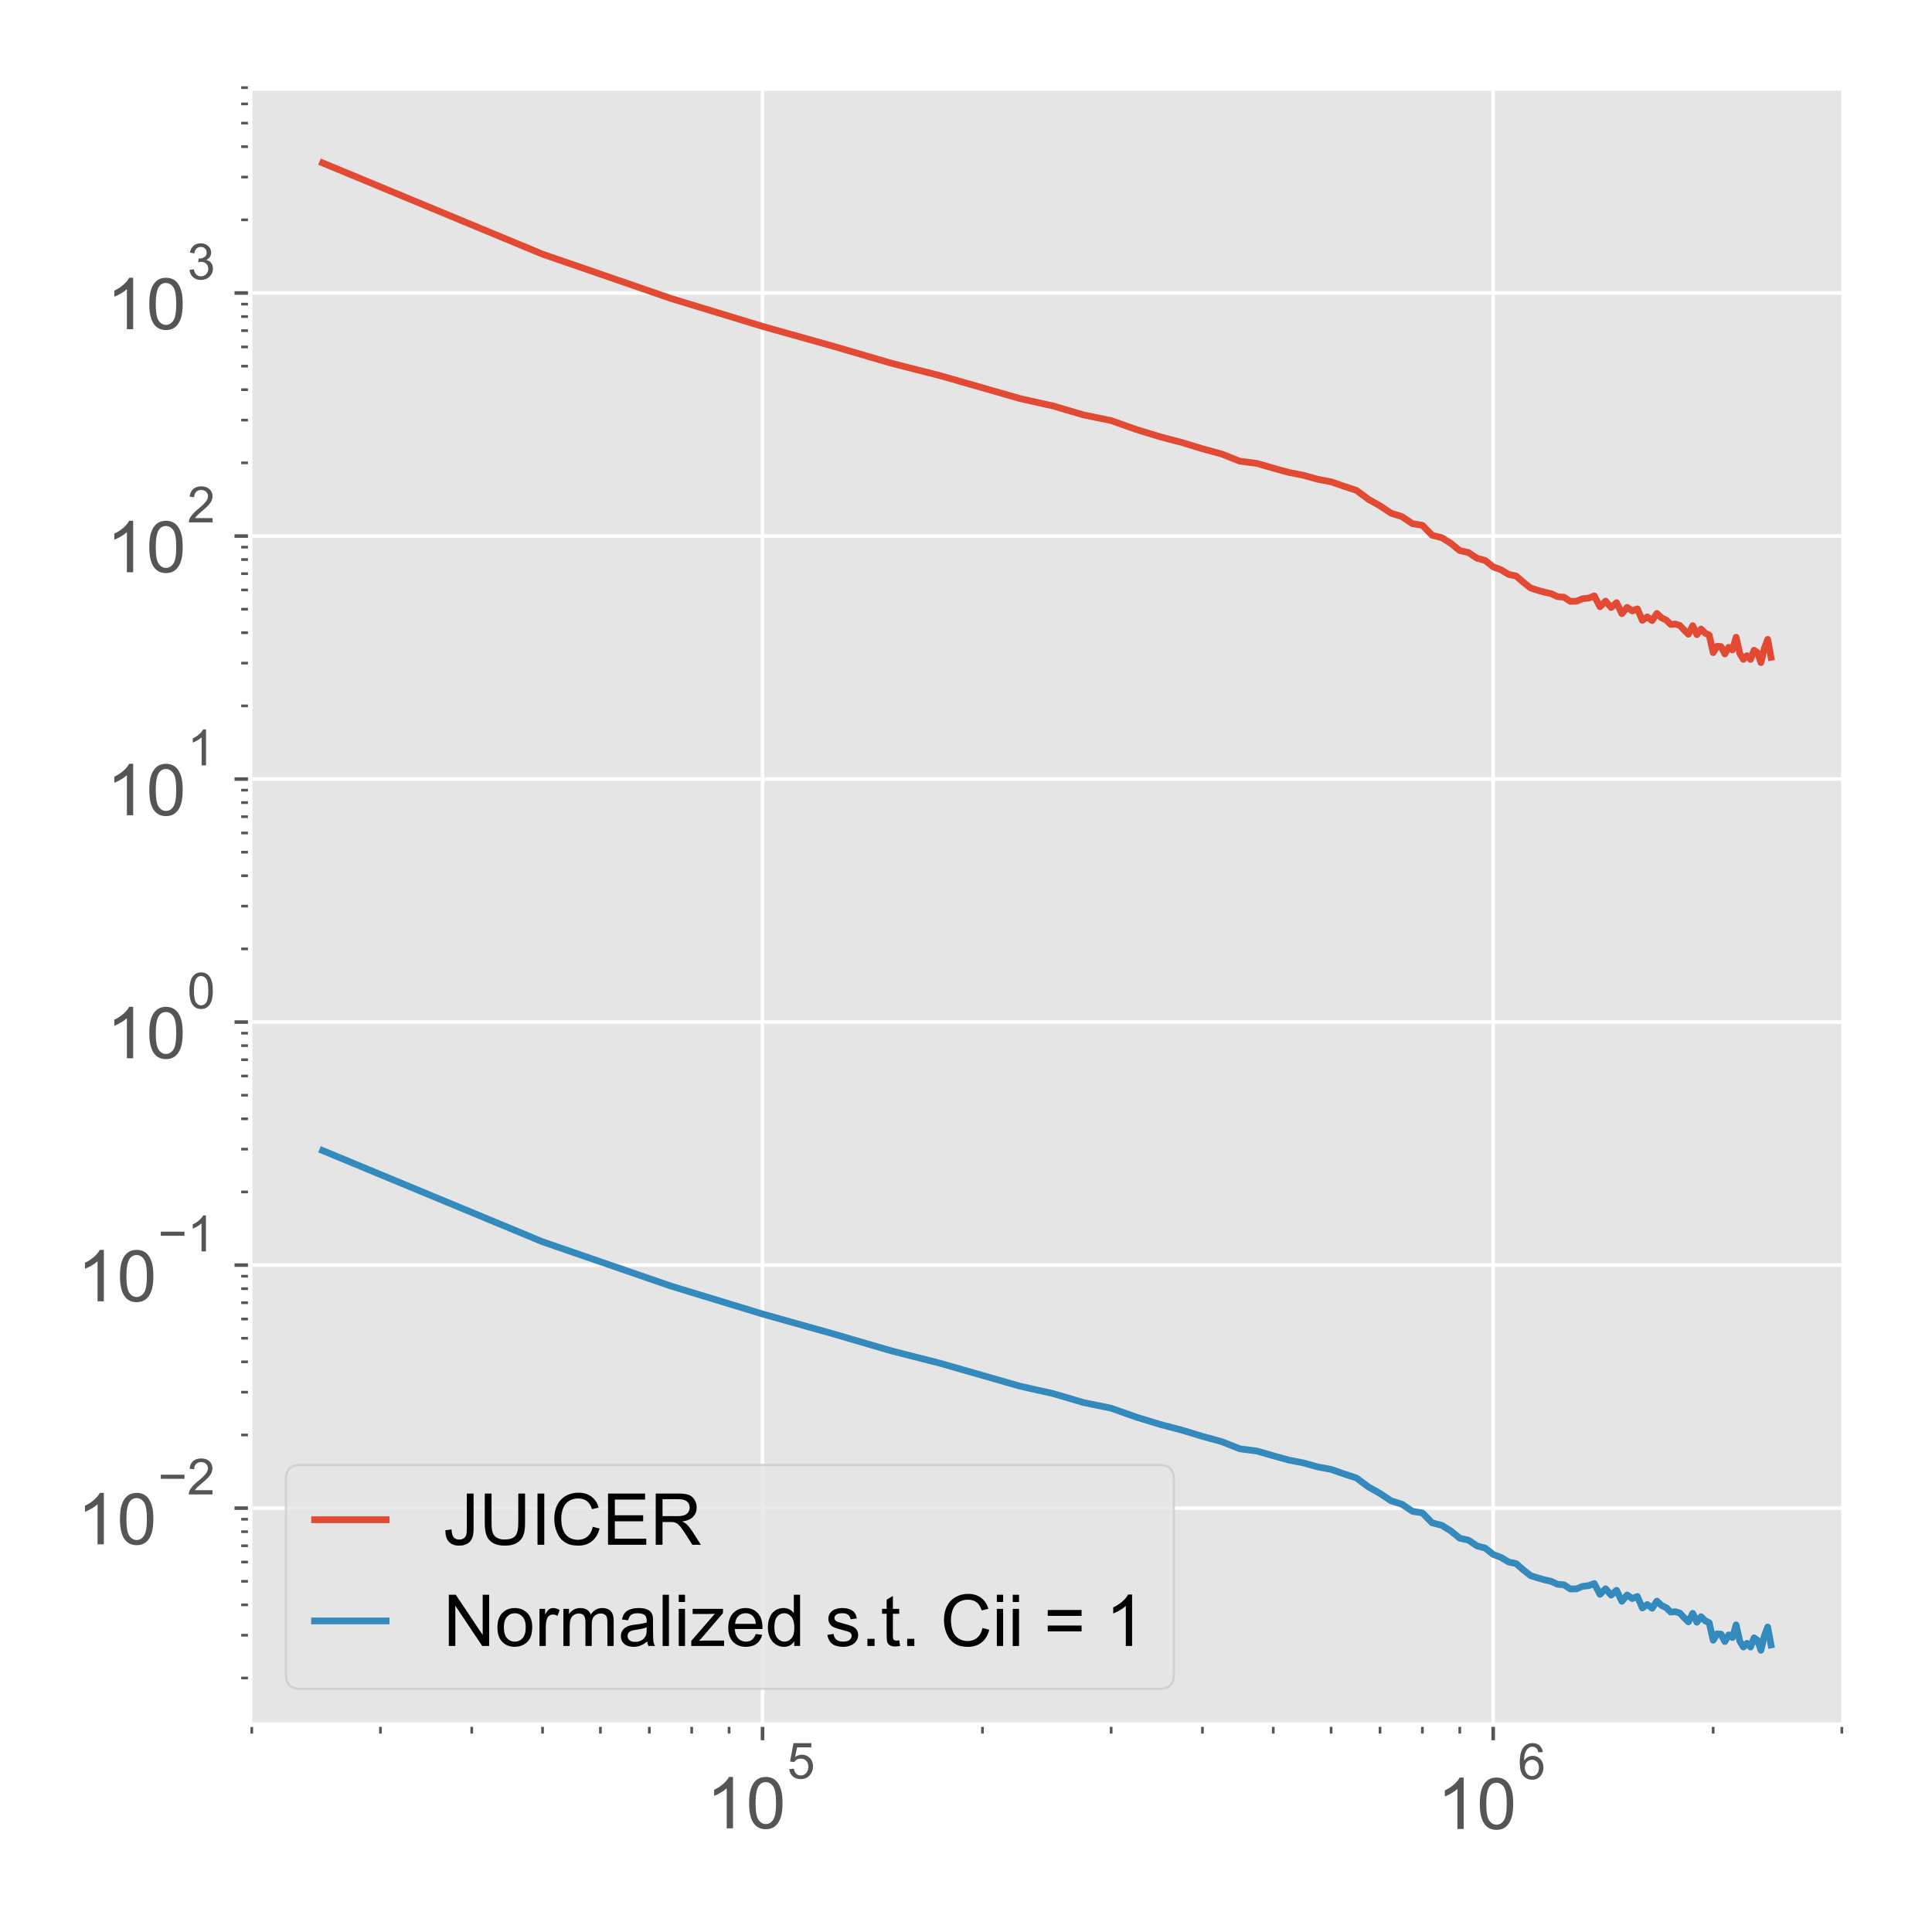 <?xml version="1.0" encoding="utf-8" standalone="no"?>
<!DOCTYPE svg PUBLIC "-//W3C//DTD SVG 1.1//EN"
  "http://www.w3.org/Graphics/SVG/1.1/DTD/svg11.dtd">
<!-- Created with matplotlib (https://matplotlib.org/) -->
<svg height="432pt" version="1.1" viewBox="0 0 432 432" width="432pt" xmlns="http://www.w3.org/2000/svg" xmlns:xlink="http://www.w3.org/1999/xlink">
 <defs>
  <style type="text/css">
*{stroke-linecap:butt;stroke-linejoin:round;}
  </style>
 </defs>
 <g id="figure_1">
  <g id="patch_1">
   <path d="M 0 432 
L 432 432 
L 432 0 
L 0 0 
z
" style="fill:#ffffff;"/>
  </g>
  <g id="axes_1">
   <g id="patch_2">
    <path d="M 55.939 385.625 
L 412.2 385.625 
L 412.2 19.8 
L 55.939 19.8 
z
" style="fill:#e5e5e5;"/>
   </g>
   <g id="matplotlib.axis_1">
    <g id="xtick_1">
     <g id="line2d_1">
      <path clip-path="url(#p00eda923a0)" d="M 170.5 385.625 
L 170.5 19.8 
" style="fill:none;stroke:#ffffff;stroke-linecap:square;stroke-width:0.8;"/>
     </g>
     <g id="line2d_2">
      <defs>
       <path d="M 0 0 
L 0 3.5 
" id="m435b5c5528" style="stroke:#555555;stroke-width:0.8;"/>
      </defs>
      <g>
       <use style="fill:#555555;stroke:#555555;stroke-width:0.8;" x="170.5" xlink:href="#m435b5c5528" y="385.625"/>
      </g>
     </g>
     <g id="text_1">
      <!-- $\mathdefault{10^{5}}$ -->
      <defs>
       <path d="M 37.25 0 
L 28.469 0 
L 28.469 56 
Q 25.297 52.984 20.141 49.953 
Q 14.984 46.922 10.891 45.406 
L 10.891 53.906 
Q 18.266 57.375 23.781 62.297 
Q 29.297 67.234 31.594 71.875 
L 37.25 71.875 
z
" id="ArialMT-49"/>
       <path d="M 4.156 35.297 
Q 4.156 48 6.766 55.734 
Q 9.375 63.484 14.516 67.672 
Q 19.672 71.875 27.484 71.875 
Q 33.25 71.875 37.594 69.547 
Q 41.938 67.234 44.766 62.859 
Q 47.609 58.5 49.219 52.219 
Q 50.828 45.953 50.828 35.297 
Q 50.828 22.703 48.234 14.969 
Q 45.656 7.234 40.5 3 
Q 35.359 -1.219 27.484 -1.219 
Q 17.141 -1.219 11.234 6.203 
Q 4.156 15.141 4.156 35.297 
z
M 13.188 35.297 
Q 13.188 17.672 17.312 11.828 
Q 21.438 6 27.484 6 
Q 33.547 6 37.672 11.859 
Q 41.797 17.719 41.797 35.297 
Q 41.797 52.984 37.672 58.781 
Q 33.547 64.594 27.391 64.594 
Q 21.344 64.594 17.719 59.469 
Q 13.188 52.938 13.188 35.297 
z
" id="ArialMT-48"/>
       <path d="M 4.156 18.75 
L 13.375 19.531 
Q 14.406 12.797 18.141 9.391 
Q 21.875 6 27.156 6 
Q 33.5 6 37.891 10.781 
Q 42.281 15.578 42.281 23.484 
Q 42.281 31 38.062 35.344 
Q 33.844 39.703 27 39.703 
Q 22.75 39.703 19.328 37.766 
Q 15.922 35.844 13.969 32.766 
L 5.719 33.844 
L 12.641 70.609 
L 48.25 70.609 
L 48.25 62.203 
L 19.672 62.203 
L 15.828 42.969 
Q 22.266 47.469 29.344 47.469 
Q 38.719 47.469 45.156 40.969 
Q 51.609 34.469 51.609 24.266 
Q 51.609 14.547 45.953 7.469 
Q 39.062 -1.219 27.156 -1.219 
Q 17.391 -1.219 11.203 4.25 
Q 5.031 9.719 4.156 18.75 
z
" id="ArialMT-53"/>
      </defs>
      <g style="fill:#555555;" transform="translate(157.94 408.965)scale(0.16 -0.16)">
       <use transform="translate(0 0.88)" xlink:href="#ArialMT-49"/>
       <use transform="translate(55.615 0.88)" xlink:href="#ArialMT-48"/>
       <use transform="translate(112.973 70.573)scale(0.7)" xlink:href="#ArialMT-53"/>
      </g>
     </g>
    </g>
    <g id="xtick_2">
     <g id="line2d_3">
      <path clip-path="url(#p00eda923a0)" d="M 333.886 385.625 
L 333.886 19.8 
" style="fill:none;stroke:#ffffff;stroke-linecap:square;stroke-width:0.8;"/>
     </g>
     <g id="line2d_4">
      <g>
       <use style="fill:#555555;stroke:#555555;stroke-width:0.8;" x="333.886" xlink:href="#m435b5c5528" y="385.625"/>
      </g>
     </g>
     <g id="text_2">
      <!-- $\mathdefault{10^{6}}$ -->
      <defs>
       <path d="M 49.75 54.047 
L 41.016 53.375 
Q 39.844 58.547 37.703 60.891 
Q 34.125 64.656 28.906 64.656 
Q 24.703 64.656 21.531 62.312 
Q 17.391 59.281 14.984 53.469 
Q 12.594 47.656 12.5 36.922 
Q 15.672 41.75 20.266 44.094 
Q 24.859 46.438 29.891 46.438 
Q 38.672 46.438 44.844 39.969 
Q 51.031 33.5 51.031 23.25 
Q 51.031 16.5 48.125 10.719 
Q 45.219 4.938 40.141 1.859 
Q 35.062 -1.219 28.609 -1.219 
Q 17.625 -1.219 10.688 6.859 
Q 3.766 14.938 3.766 33.5 
Q 3.766 54.25 11.422 63.672 
Q 18.109 71.875 29.438 71.875 
Q 37.891 71.875 43.281 67.141 
Q 48.688 62.406 49.75 54.047 
z
M 13.875 23.188 
Q 13.875 18.656 15.797 14.5 
Q 17.719 10.359 21.188 8.172 
Q 24.656 6 28.469 6 
Q 34.031 6 38.031 10.484 
Q 42.047 14.984 42.047 22.703 
Q 42.047 30.125 38.078 34.391 
Q 34.125 38.672 28.125 38.672 
Q 22.172 38.672 18.016 34.391 
Q 13.875 30.125 13.875 23.188 
z
" id="ArialMT-54"/>
      </defs>
      <g style="fill:#555555;" transform="translate(321.326 409.125)scale(0.16 -0.16)">
       <use transform="translate(0 0.994)" xlink:href="#ArialMT-49"/>
       <use transform="translate(55.615 0.994)" xlink:href="#ArialMT-48"/>
       <use transform="translate(112.973 70.688)scale(0.7)" xlink:href="#ArialMT-54"/>
      </g>
     </g>
    </g>
    <g id="xtick_3">
     <g id="line2d_5">
      <defs>
       <path d="M 0 0 
L 0 2 
" id="ma9a9e6af72" style="stroke:#555555;stroke-width:0.6;"/>
      </defs>
      <g>
       <use style="fill:#555555;stroke:#555555;stroke-width:0.6;" x="56.299" xlink:href="#ma9a9e6af72" y="385.625"/>
      </g>
     </g>
    </g>
    <g id="xtick_4">
     <g id="line2d_6">
      <g>
       <use style="fill:#555555;stroke:#555555;stroke-width:0.6;" x="85.07" xlink:href="#ma9a9e6af72" y="385.625"/>
      </g>
     </g>
    </g>
    <g id="xtick_5">
     <g id="line2d_7">
      <g>
       <use style="fill:#555555;stroke:#555555;stroke-width:0.6;" x="105.483" xlink:href="#ma9a9e6af72" y="385.625"/>
      </g>
     </g>
    </g>
    <g id="xtick_6">
     <g id="line2d_8">
      <g>
       <use style="fill:#555555;stroke:#555555;stroke-width:0.6;" x="121.317" xlink:href="#ma9a9e6af72" y="385.625"/>
      </g>
     </g>
    </g>
    <g id="xtick_7">
     <g id="line2d_9">
      <g>
       <use style="fill:#555555;stroke:#555555;stroke-width:0.6;" x="134.254" xlink:href="#ma9a9e6af72" y="385.625"/>
      </g>
     </g>
    </g>
    <g id="xtick_8">
     <g id="line2d_10">
      <g>
       <use style="fill:#555555;stroke:#555555;stroke-width:0.6;" x="145.192" xlink:href="#ma9a9e6af72" y="385.625"/>
      </g>
     </g>
    </g>
    <g id="xtick_9">
     <g id="line2d_11">
      <g>
       <use style="fill:#555555;stroke:#555555;stroke-width:0.6;" x="154.667" xlink:href="#ma9a9e6af72" y="385.625"/>
      </g>
     </g>
    </g>
    <g id="xtick_10">
     <g id="line2d_12">
      <g>
       <use style="fill:#555555;stroke:#555555;stroke-width:0.6;" x="163.024" xlink:href="#ma9a9e6af72" y="385.625"/>
      </g>
     </g>
    </g>
    <g id="xtick_11">
     <g id="line2d_13">
      <g>
       <use style="fill:#555555;stroke:#555555;stroke-width:0.6;" x="219.684" xlink:href="#ma9a9e6af72" y="385.625"/>
      </g>
     </g>
    </g>
    <g id="xtick_12">
     <g id="line2d_14">
      <g>
       <use style="fill:#555555;stroke:#555555;stroke-width:0.6;" x="248.455" xlink:href="#ma9a9e6af72" y="385.625"/>
      </g>
     </g>
    </g>
    <g id="xtick_13">
     <g id="line2d_15">
      <g>
       <use style="fill:#555555;stroke:#555555;stroke-width:0.6;" x="268.868" xlink:href="#ma9a9e6af72" y="385.625"/>
      </g>
     </g>
    </g>
    <g id="xtick_14">
     <g id="line2d_16">
      <g>
       <use style="fill:#555555;stroke:#555555;stroke-width:0.6;" x="284.702" xlink:href="#ma9a9e6af72" y="385.625"/>
      </g>
     </g>
    </g>
    <g id="xtick_15">
     <g id="line2d_17">
      <g>
       <use style="fill:#555555;stroke:#555555;stroke-width:0.6;" x="297.639" xlink:href="#ma9a9e6af72" y="385.625"/>
      </g>
     </g>
    </g>
    <g id="xtick_16">
     <g id="line2d_18">
      <g>
       <use style="fill:#555555;stroke:#555555;stroke-width:0.6;" x="308.577" xlink:href="#ma9a9e6af72" y="385.625"/>
      </g>
     </g>
    </g>
    <g id="xtick_17">
     <g id="line2d_19">
      <g>
       <use style="fill:#555555;stroke:#555555;stroke-width:0.6;" x="318.052" xlink:href="#ma9a9e6af72" y="385.625"/>
      </g>
     </g>
    </g>
    <g id="xtick_18">
     <g id="line2d_20">
      <g>
       <use style="fill:#555555;stroke:#555555;stroke-width:0.6;" x="326.409" xlink:href="#ma9a9e6af72" y="385.625"/>
      </g>
     </g>
    </g>
    <g id="xtick_19">
     <g id="line2d_21">
      <g>
       <use style="fill:#555555;stroke:#555555;stroke-width:0.6;" x="383.069" xlink:href="#ma9a9e6af72" y="385.625"/>
      </g>
     </g>
    </g>
    <g id="xtick_20">
     <g id="line2d_22">
      <g>
       <use style="fill:#555555;stroke:#555555;stroke-width:0.6;" x="411.84" xlink:href="#ma9a9e6af72" y="385.625"/>
      </g>
     </g>
    </g>
   </g>
   <g id="matplotlib.axis_2">
    <g id="ytick_1">
     <g id="line2d_23">
      <path clip-path="url(#p00eda923a0)" d="M 55.939 337.22 
L 412.2 337.22 
" style="fill:none;stroke:#ffffff;stroke-linecap:square;stroke-width:0.8;"/>
     </g>
     <g id="line2d_24">
      <defs>
       <path d="M 0 0 
L -3.5 0 
" id="m6ffa797e81" style="stroke:#555555;stroke-width:0.8;"/>
      </defs>
      <g>
       <use style="fill:#555555;stroke:#555555;stroke-width:0.8;" x="55.939" xlink:href="#m6ffa797e81" y="337.22"/>
      </g>
     </g>
     <g id="text_3">
      <!-- $\mathdefault{10^{-2}}$ -->
      <defs>
       <path d="M 52.828 31.203 
L 5.562 31.203 
L 5.562 39.406 
L 52.828 39.406 
z
" id="ArialMT-8722"/>
       <path d="M 50.344 8.453 
L 50.344 0 
L 3.031 0 
Q 2.938 3.172 4.047 6.109 
Q 5.859 10.938 9.828 15.625 
Q 13.812 20.312 21.344 26.469 
Q 33.016 36.031 37.109 41.625 
Q 41.219 47.219 41.219 52.203 
Q 41.219 57.422 37.469 61 
Q 33.734 64.594 27.734 64.594 
Q 21.391 64.594 17.578 60.781 
Q 13.766 56.984 13.719 50.25 
L 4.688 51.172 
Q 5.609 61.281 11.656 66.578 
Q 17.719 71.875 27.938 71.875 
Q 38.234 71.875 44.234 66.156 
Q 50.25 60.453 50.25 52 
Q 50.25 47.703 48.484 43.547 
Q 46.734 39.406 42.656 34.812 
Q 38.578 30.219 29.109 22.219 
Q 21.188 15.578 18.938 13.203 
Q 16.703 10.844 15.234 8.453 
z
" id="ArialMT-50"/>
      </defs>
      <g style="fill:#555555;" transform="translate(17.259 345.47)scale(0.16 -0.16)">
       <use transform="translate(0 0.994)" xlink:href="#ArialMT-49"/>
       <use transform="translate(55.615 0.994)" xlink:href="#ArialMT-48"/>
       <use transform="translate(112.973 70.688)scale(0.7)" xlink:href="#ArialMT-8722"/>
       <use transform="translate(153.852 70.688)scale(0.7)" xlink:href="#ArialMT-50"/>
      </g>
     </g>
    </g>
    <g id="ytick_2">
     <g id="line2d_25">
      <path clip-path="url(#p00eda923a0)" d="M 55.939 282.879 
L 412.2 282.879 
" style="fill:none;stroke:#ffffff;stroke-linecap:square;stroke-width:0.8;"/>
     </g>
     <g id="line2d_26">
      <g>
       <use style="fill:#555555;stroke:#555555;stroke-width:0.8;" x="55.939" xlink:href="#m6ffa797e81" y="282.879"/>
      </g>
     </g>
     <g id="text_4">
      <!-- $\mathdefault{10^{-1}}$ -->
      <g style="fill:#555555;" transform="translate(17.259 291.129)scale(0.16 -0.16)">
       <use transform="translate(0 0.994)" xlink:href="#ArialMT-49"/>
       <use transform="translate(55.615 0.994)" xlink:href="#ArialMT-48"/>
       <use transform="translate(112.973 70.688)scale(0.7)" xlink:href="#ArialMT-8722"/>
       <use transform="translate(153.852 70.688)scale(0.7)" xlink:href="#ArialMT-49"/>
      </g>
     </g>
    </g>
    <g id="ytick_3">
     <g id="line2d_27">
      <path clip-path="url(#p00eda923a0)" d="M 55.939 228.539 
L 412.2 228.539 
" style="fill:none;stroke:#ffffff;stroke-linecap:square;stroke-width:0.8;"/>
     </g>
     <g id="line2d_28">
      <g>
       <use style="fill:#555555;stroke:#555555;stroke-width:0.8;" x="55.939" xlink:href="#m6ffa797e81" y="228.539"/>
      </g>
     </g>
     <g id="text_5">
      <!-- $\mathdefault{10^{0}}$ -->
      <g style="fill:#555555;" transform="translate(23.819 236.789)scale(0.16 -0.16)">
       <use transform="translate(0 0.994)" xlink:href="#ArialMT-49"/>
       <use transform="translate(55.615 0.994)" xlink:href="#ArialMT-48"/>
       <use transform="translate(112.973 70.688)scale(0.7)" xlink:href="#ArialMT-48"/>
      </g>
     </g>
    </g>
    <g id="ytick_4">
     <g id="line2d_29">
      <path clip-path="url(#p00eda923a0)" d="M 55.939 174.198 
L 412.2 174.198 
" style="fill:none;stroke:#ffffff;stroke-linecap:square;stroke-width:0.8;"/>
     </g>
     <g id="line2d_30">
      <g>
       <use style="fill:#555555;stroke:#555555;stroke-width:0.8;" x="55.939" xlink:href="#m6ffa797e81" y="174.198"/>
      </g>
     </g>
     <g id="text_6">
      <!-- $\mathdefault{10^{1}}$ -->
      <g style="fill:#555555;" transform="translate(23.819 182.448)scale(0.16 -0.16)">
       <use transform="translate(0 0.994)" xlink:href="#ArialMT-49"/>
       <use transform="translate(55.615 0.994)" xlink:href="#ArialMT-48"/>
       <use transform="translate(112.973 70.688)scale(0.7)" xlink:href="#ArialMT-49"/>
      </g>
     </g>
    </g>
    <g id="ytick_5">
     <g id="line2d_31">
      <path clip-path="url(#p00eda923a0)" d="M 55.939 119.857 
L 412.2 119.857 
" style="fill:none;stroke:#ffffff;stroke-linecap:square;stroke-width:0.8;"/>
     </g>
     <g id="line2d_32">
      <g>
       <use style="fill:#555555;stroke:#555555;stroke-width:0.8;" x="55.939" xlink:href="#m6ffa797e81" y="119.857"/>
      </g>
     </g>
     <g id="text_7">
      <!-- $\mathdefault{10^{2}}$ -->
      <g style="fill:#555555;" transform="translate(23.819 128.107)scale(0.16 -0.16)">
       <use transform="translate(0 0.994)" xlink:href="#ArialMT-49"/>
       <use transform="translate(55.615 0.994)" xlink:href="#ArialMT-48"/>
       <use transform="translate(112.973 70.688)scale(0.7)" xlink:href="#ArialMT-50"/>
      </g>
     </g>
    </g>
    <g id="ytick_6">
     <g id="line2d_33">
      <path clip-path="url(#p00eda923a0)" d="M 55.939 65.517 
L 412.2 65.517 
" style="fill:none;stroke:#ffffff;stroke-linecap:square;stroke-width:0.8;"/>
     </g>
     <g id="line2d_34">
      <g>
       <use style="fill:#555555;stroke:#555555;stroke-width:0.8;" x="55.939" xlink:href="#m6ffa797e81" y="65.517"/>
      </g>
     </g>
     <g id="text_8">
      <!-- $\mathdefault{10^{3}}$ -->
      <defs>
       <path d="M 4.203 18.891 
L 12.984 20.062 
Q 14.5 12.594 18.141 9.297 
Q 21.781 6 27 6 
Q 33.203 6 37.469 10.297 
Q 41.75 14.594 41.75 20.953 
Q 41.75 27 37.797 30.922 
Q 33.844 34.859 27.734 34.859 
Q 25.25 34.859 21.531 33.891 
L 22.516 41.609 
Q 23.391 41.5 23.922 41.5 
Q 29.547 41.5 34.031 44.422 
Q 38.531 47.359 38.531 53.469 
Q 38.531 58.297 35.25 61.469 
Q 31.984 64.656 26.812 64.656 
Q 21.688 64.656 18.266 61.422 
Q 14.844 58.203 13.875 51.766 
L 5.078 53.328 
Q 6.688 62.156 12.391 67.016 
Q 18.109 71.875 26.609 71.875 
Q 32.469 71.875 37.391 69.359 
Q 42.328 66.844 44.938 62.5 
Q 47.562 58.156 47.562 53.266 
Q 47.562 48.641 45.062 44.828 
Q 42.578 41.016 37.703 38.766 
Q 44.047 37.312 47.562 32.688 
Q 51.078 28.078 51.078 21.141 
Q 51.078 11.766 44.234 5.25 
Q 37.406 -1.266 26.953 -1.266 
Q 17.531 -1.266 11.297 4.344 
Q 5.078 9.969 4.203 18.891 
z
" id="ArialMT-51"/>
      </defs>
      <g style="fill:#555555;" transform="translate(23.819 73.767)scale(0.16 -0.16)">
       <use transform="translate(0 0.994)" xlink:href="#ArialMT-49"/>
       <use transform="translate(55.615 0.994)" xlink:href="#ArialMT-48"/>
       <use transform="translate(112.973 70.688)scale(0.7)" xlink:href="#ArialMT-51"/>
      </g>
     </g>
    </g>
    <g id="ytick_7">
     <g id="line2d_35">
      <defs>
       <path d="M 0 0 
L -2 0 
" id="mff1a3f7416" style="stroke:#555555;stroke-width:0.6;"/>
      </defs>
      <g>
       <use style="fill:#555555;stroke:#555555;stroke-width:0.6;" x="55.939" xlink:href="#mff1a3f7416" y="375.202"/>
      </g>
     </g>
    </g>
    <g id="ytick_8">
     <g id="line2d_36">
      <g>
       <use style="fill:#555555;stroke:#555555;stroke-width:0.6;" x="55.939" xlink:href="#mff1a3f7416" y="365.633"/>
      </g>
     </g>
    </g>
    <g id="ytick_9">
     <g id="line2d_37">
      <g>
       <use style="fill:#555555;stroke:#555555;stroke-width:0.6;" x="55.939" xlink:href="#mff1a3f7416" y="358.844"/>
      </g>
     </g>
    </g>
    <g id="ytick_10">
     <g id="line2d_38">
      <g>
       <use style="fill:#555555;stroke:#555555;stroke-width:0.6;" x="55.939" xlink:href="#mff1a3f7416" y="353.578"/>
      </g>
     </g>
    </g>
    <g id="ytick_11">
     <g id="line2d_39">
      <g>
       <use style="fill:#555555;stroke:#555555;stroke-width:0.6;" x="55.939" xlink:href="#mff1a3f7416" y="349.275"/>
      </g>
     </g>
    </g>
    <g id="ytick_12">
     <g id="line2d_40">
      <g>
       <use style="fill:#555555;stroke:#555555;stroke-width:0.6;" x="55.939" xlink:href="#mff1a3f7416" y="345.637"/>
      </g>
     </g>
    </g>
    <g id="ytick_13">
     <g id="line2d_41">
      <g>
       <use style="fill:#555555;stroke:#555555;stroke-width:0.6;" x="55.939" xlink:href="#mff1a3f7416" y="342.486"/>
      </g>
     </g>
    </g>
    <g id="ytick_14">
     <g id="line2d_42">
      <g>
       <use style="fill:#555555;stroke:#555555;stroke-width:0.6;" x="55.939" xlink:href="#mff1a3f7416" y="339.706"/>
      </g>
     </g>
    </g>
    <g id="ytick_15">
     <g id="line2d_43">
      <g>
       <use style="fill:#555555;stroke:#555555;stroke-width:0.6;" x="55.939" xlink:href="#mff1a3f7416" y="320.861"/>
      </g>
     </g>
    </g>
    <g id="ytick_16">
     <g id="line2d_44">
      <g>
       <use style="fill:#555555;stroke:#555555;stroke-width:0.6;" x="55.939" xlink:href="#mff1a3f7416" y="311.293"/>
      </g>
     </g>
    </g>
    <g id="ytick_17">
     <g id="line2d_45">
      <g>
       <use style="fill:#555555;stroke:#555555;stroke-width:0.6;" x="55.939" xlink:href="#mff1a3f7416" y="304.503"/>
      </g>
     </g>
    </g>
    <g id="ytick_18">
     <g id="line2d_46">
      <g>
       <use style="fill:#555555;stroke:#555555;stroke-width:0.6;" x="55.939" xlink:href="#mff1a3f7416" y="299.237"/>
      </g>
     </g>
    </g>
    <g id="ytick_19">
     <g id="line2d_47">
      <g>
       <use style="fill:#555555;stroke:#555555;stroke-width:0.6;" x="55.939" xlink:href="#mff1a3f7416" y="294.934"/>
      </g>
     </g>
    </g>
    <g id="ytick_20">
     <g id="line2d_48">
      <g>
       <use style="fill:#555555;stroke:#555555;stroke-width:0.6;" x="55.939" xlink:href="#mff1a3f7416" y="291.297"/>
      </g>
     </g>
    </g>
    <g id="ytick_21">
     <g id="line2d_49">
      <g>
       <use style="fill:#555555;stroke:#555555;stroke-width:0.6;" x="55.939" xlink:href="#mff1a3f7416" y="288.145"/>
      </g>
     </g>
    </g>
    <g id="ytick_22">
     <g id="line2d_50">
      <g>
       <use style="fill:#555555;stroke:#555555;stroke-width:0.6;" x="55.939" xlink:href="#mff1a3f7416" y="285.366"/>
      </g>
     </g>
    </g>
    <g id="ytick_23">
     <g id="line2d_51">
      <g>
       <use style="fill:#555555;stroke:#555555;stroke-width:0.6;" x="55.939" xlink:href="#mff1a3f7416" y="266.521"/>
      </g>
     </g>
    </g>
    <g id="ytick_24">
     <g id="line2d_52">
      <g>
       <use style="fill:#555555;stroke:#555555;stroke-width:0.6;" x="55.939" xlink:href="#mff1a3f7416" y="256.952"/>
      </g>
     </g>
    </g>
    <g id="ytick_25">
     <g id="line2d_53">
      <g>
       <use style="fill:#555555;stroke:#555555;stroke-width:0.6;" x="55.939" xlink:href="#mff1a3f7416" y="250.163"/>
      </g>
     </g>
    </g>
    <g id="ytick_26">
     <g id="line2d_54">
      <g>
       <use style="fill:#555555;stroke:#555555;stroke-width:0.6;" x="55.939" xlink:href="#mff1a3f7416" y="244.897"/>
      </g>
     </g>
    </g>
    <g id="ytick_27">
     <g id="line2d_55">
      <g>
       <use style="fill:#555555;stroke:#555555;stroke-width:0.6;" x="55.939" xlink:href="#mff1a3f7416" y="240.594"/>
      </g>
     </g>
    </g>
    <g id="ytick_28">
     <g id="line2d_56">
      <g>
       <use style="fill:#555555;stroke:#555555;stroke-width:0.6;" x="55.939" xlink:href="#mff1a3f7416" y="236.956"/>
      </g>
     </g>
    </g>
    <g id="ytick_29">
     <g id="line2d_57">
      <g>
       <use style="fill:#555555;stroke:#555555;stroke-width:0.6;" x="55.939" xlink:href="#mff1a3f7416" y="233.805"/>
      </g>
     </g>
    </g>
    <g id="ytick_30">
     <g id="line2d_58">
      <g>
       <use style="fill:#555555;stroke:#555555;stroke-width:0.6;" x="55.939" xlink:href="#mff1a3f7416" y="231.025"/>
      </g>
     </g>
    </g>
    <g id="ytick_31">
     <g id="line2d_59">
      <g>
       <use style="fill:#555555;stroke:#555555;stroke-width:0.6;" x="55.939" xlink:href="#mff1a3f7416" y="212.18"/>
      </g>
     </g>
    </g>
    <g id="ytick_32">
     <g id="line2d_60">
      <g>
       <use style="fill:#555555;stroke:#555555;stroke-width:0.6;" x="55.939" xlink:href="#mff1a3f7416" y="202.611"/>
      </g>
     </g>
    </g>
    <g id="ytick_33">
     <g id="line2d_61">
      <g>
       <use style="fill:#555555;stroke:#555555;stroke-width:0.6;" x="55.939" xlink:href="#mff1a3f7416" y="195.822"/>
      </g>
     </g>
    </g>
    <g id="ytick_34">
     <g id="line2d_62">
      <g>
       <use style="fill:#555555;stroke:#555555;stroke-width:0.6;" x="55.939" xlink:href="#mff1a3f7416" y="190.556"/>
      </g>
     </g>
    </g>
    <g id="ytick_35">
     <g id="line2d_63">
      <g>
       <use style="fill:#555555;stroke:#555555;stroke-width:0.6;" x="55.939" xlink:href="#mff1a3f7416" y="186.253"/>
      </g>
     </g>
    </g>
    <g id="ytick_36">
     <g id="line2d_64">
      <g>
       <use style="fill:#555555;stroke:#555555;stroke-width:0.6;" x="55.939" xlink:href="#mff1a3f7416" y="182.615"/>
      </g>
     </g>
    </g>
    <g id="ytick_37">
     <g id="line2d_65">
      <g>
       <use style="fill:#555555;stroke:#555555;stroke-width:0.6;" x="55.939" xlink:href="#mff1a3f7416" y="179.464"/>
      </g>
     </g>
    </g>
    <g id="ytick_38">
     <g id="line2d_66">
      <g>
       <use style="fill:#555555;stroke:#555555;stroke-width:0.6;" x="55.939" xlink:href="#mff1a3f7416" y="176.684"/>
      </g>
     </g>
    </g>
    <g id="ytick_39">
     <g id="line2d_67">
      <g>
       <use style="fill:#555555;stroke:#555555;stroke-width:0.6;" x="55.939" xlink:href="#mff1a3f7416" y="157.84"/>
      </g>
     </g>
    </g>
    <g id="ytick_40">
     <g id="line2d_68">
      <g>
       <use style="fill:#555555;stroke:#555555;stroke-width:0.6;" x="55.939" xlink:href="#mff1a3f7416" y="148.271"/>
      </g>
     </g>
    </g>
    <g id="ytick_41">
     <g id="line2d_69">
      <g>
       <use style="fill:#555555;stroke:#555555;stroke-width:0.6;" x="55.939" xlink:href="#mff1a3f7416" y="141.482"/>
      </g>
     </g>
    </g>
    <g id="ytick_42">
     <g id="line2d_70">
      <g>
       <use style="fill:#555555;stroke:#555555;stroke-width:0.6;" x="55.939" xlink:href="#mff1a3f7416" y="136.216"/>
      </g>
     </g>
    </g>
    <g id="ytick_43">
     <g id="line2d_71">
      <g>
       <use style="fill:#555555;stroke:#555555;stroke-width:0.6;" x="55.939" xlink:href="#mff1a3f7416" y="131.913"/>
      </g>
     </g>
    </g>
    <g id="ytick_44">
     <g id="line2d_72">
      <g>
       <use style="fill:#555555;stroke:#555555;stroke-width:0.6;" x="55.939" xlink:href="#mff1a3f7416" y="128.275"/>
      </g>
     </g>
    </g>
    <g id="ytick_45">
     <g id="line2d_73">
      <g>
       <use style="fill:#555555;stroke:#555555;stroke-width:0.6;" x="55.939" xlink:href="#mff1a3f7416" y="125.124"/>
      </g>
     </g>
    </g>
    <g id="ytick_46">
     <g id="line2d_74">
      <g>
       <use style="fill:#555555;stroke:#555555;stroke-width:0.6;" x="55.939" xlink:href="#mff1a3f7416" y="122.344"/>
      </g>
     </g>
    </g>
    <g id="ytick_47">
     <g id="line2d_75">
      <g>
       <use style="fill:#555555;stroke:#555555;stroke-width:0.6;" x="55.939" xlink:href="#mff1a3f7416" y="103.499"/>
      </g>
     </g>
    </g>
    <g id="ytick_48">
     <g id="line2d_76">
      <g>
       <use style="fill:#555555;stroke:#555555;stroke-width:0.6;" x="55.939" xlink:href="#mff1a3f7416" y="93.93"/>
      </g>
     </g>
    </g>
    <g id="ytick_49">
     <g id="line2d_77">
      <g>
       <use style="fill:#555555;stroke:#555555;stroke-width:0.6;" x="55.939" xlink:href="#mff1a3f7416" y="87.141"/>
      </g>
     </g>
    </g>
    <g id="ytick_50">
     <g id="line2d_78">
      <g>
       <use style="fill:#555555;stroke:#555555;stroke-width:0.6;" x="55.939" xlink:href="#mff1a3f7416" y="81.875"/>
      </g>
     </g>
    </g>
    <g id="ytick_51">
     <g id="line2d_79">
      <g>
       <use style="fill:#555555;stroke:#555555;stroke-width:0.6;" x="55.939" xlink:href="#mff1a3f7416" y="77.572"/>
      </g>
     </g>
    </g>
    <g id="ytick_52">
     <g id="line2d_80">
      <g>
       <use style="fill:#555555;stroke:#555555;stroke-width:0.6;" x="55.939" xlink:href="#mff1a3f7416" y="73.934"/>
      </g>
     </g>
    </g>
    <g id="ytick_53">
     <g id="line2d_81">
      <g>
       <use style="fill:#555555;stroke:#555555;stroke-width:0.6;" x="55.939" xlink:href="#mff1a3f7416" y="70.783"/>
      </g>
     </g>
    </g>
    <g id="ytick_54">
     <g id="line2d_82">
      <g>
       <use style="fill:#555555;stroke:#555555;stroke-width:0.6;" x="55.939" xlink:href="#mff1a3f7416" y="68.003"/>
      </g>
     </g>
    </g>
    <g id="ytick_55">
     <g id="line2d_83">
      <g>
       <use style="fill:#555555;stroke:#555555;stroke-width:0.6;" x="55.939" xlink:href="#mff1a3f7416" y="49.159"/>
      </g>
     </g>
    </g>
    <g id="ytick_56">
     <g id="line2d_84">
      <g>
       <use style="fill:#555555;stroke:#555555;stroke-width:0.6;" x="55.939" xlink:href="#mff1a3f7416" y="39.59"/>
      </g>
     </g>
    </g>
    <g id="ytick_57">
     <g id="line2d_85">
      <g>
       <use style="fill:#555555;stroke:#555555;stroke-width:0.6;" x="55.939" xlink:href="#mff1a3f7416" y="32.801"/>
      </g>
     </g>
    </g>
    <g id="ytick_58">
     <g id="line2d_86">
      <g>
       <use style="fill:#555555;stroke:#555555;stroke-width:0.6;" x="55.939" xlink:href="#mff1a3f7416" y="27.534"/>
      </g>
     </g>
    </g>
    <g id="ytick_59">
     <g id="line2d_87">
      <g>
       <use style="fill:#555555;stroke:#555555;stroke-width:0.6;" x="55.939" xlink:href="#mff1a3f7416" y="23.232"/>
      </g>
     </g>
    </g>
    <g id="ytick_60">
     <g id="line2d_88">
      <g>
       <use style="fill:#555555;stroke:#555555;stroke-width:0.6;" x="55.939" xlink:href="#mff1a3f7416" y="19.594"/>
      </g>
     </g>
    </g>
   </g>
   <g id="line2d_89">
    <path clip-path="url(#p00eda923a0)" d="M 72.133 36.428 
L 121.317 56.832 
L 150.087 66.756 
L 170.5 72.977 
L 186.334 77.423 
L 199.271 81.208 
L 210.209 83.998 
L 219.684 86.708 
L 228.042 89.111 
L 235.518 90.787 
L 242.281 92.778 
L 248.455 94.045 
L 254.135 96.055 
L 259.393 97.663 
L 264.289 98.949 
L 268.868 100.341 
L 273.17 101.517 
L 277.226 103.122 
L 281.062 103.625 
L 284.702 104.675 
L 288.164 105.634 
L 291.465 106.279 
L 294.619 107.163 
L 297.639 107.733 
L 300.535 108.737 
L 303.318 109.65 
L 305.996 111.651 
L 308.577 113.109 
L 311.067 114.761 
L 313.472 115.514 
L 315.799 117.087 
L 318.052 117.461 
L 320.235 119.69 
L 322.354 120.219 
L 324.41 121.491 
L 326.409 123.116 
L 328.354 123.545 
L 330.246 124.825 
L 332.089 125.322 
L 333.886 126.745 
L 335.638 127.411 
L 337.348 128.446 
L 339.017 128.791 
L 340.648 130.222 
L 342.243 131.48 
L 343.803 131.976 
L 345.329 132.414 
L 346.823 132.745 
L 348.286 133.42 
L 349.719 133.534 
L 351.124 134.463 
L 352.502 134.436 
L 353.854 133.883 
L 355.18 133.737 
L 356.482 133.248 
L 357.761 135.668 
L 359.017 134.414 
L 360.251 135.847 
L 361.464 134.758 
L 362.656 137.222 
L 363.829 135.803 
L 364.983 136.608 
L 366.118 136.138 
L 367.236 138.712 
L 368.336 137.937 
L 369.419 138.771 
L 370.486 137.17 
L 371.537 138.149 
L 372.573 138.647 
L 373.594 139.643 
L 374.601 139.542 
L 375.593 139.838 
L 376.572 140.873 
L 377.537 141.817 
L 378.49 139.907 
L 379.43 141.9 
L 380.357 140.662 
L 381.273 141.577 
L 382.177 142.001 
L 383.069 145.931 
L 383.951 144.497 
L 384.821 144.558 
L 385.682 146.225 
L 386.531 144.729 
L 387.371 145.324 
L 388.201 142.489 
L 389.021 146.12 
L 389.832 147.439 
L 390.634 146.607 
L 391.427 147.45 
L 392.211 145.383 
L 392.986 145.952 
L 393.754 148.162 
L 394.512 144.964 
L 395.263 142.972 
L 396.006 146.978 
" style="fill:none;stroke:#e24a33;stroke-linecap:square;stroke-width:1.5;"/>
   </g>
   <g id="line2d_90">
    <path clip-path="url(#p00eda923a0)" d="M 72.133 257.263 
L 121.317 277.667 
L 150.087 287.591 
L 170.5 293.812 
L 186.334 298.258 
L 199.271 302.043 
L 210.209 304.832 
L 219.684 307.543 
L 228.042 309.946 
L 235.518 311.622 
L 242.281 313.613 
L 248.455 314.88 
L 254.135 316.89 
L 259.393 318.498 
L 264.289 319.784 
L 268.868 321.176 
L 273.17 322.352 
L 277.226 323.957 
L 281.062 324.46 
L 284.702 325.51 
L 288.164 326.469 
L 291.465 327.114 
L 294.619 327.998 
L 297.639 328.567 
L 300.535 329.572 
L 303.318 330.485 
L 305.996 332.486 
L 308.577 333.944 
L 311.067 335.596 
L 313.472 336.349 
L 315.799 337.922 
L 318.052 338.296 
L 320.235 340.525 
L 322.354 341.054 
L 324.41 342.326 
L 326.409 343.951 
L 328.354 344.38 
L 330.246 345.66 
L 332.089 346.157 
L 333.886 347.58 
L 335.638 348.246 
L 337.348 349.281 
L 339.017 349.626 
L 340.648 351.057 
L 342.243 352.315 
L 343.803 352.811 
L 345.329 353.249 
L 346.823 353.58 
L 348.286 354.254 
L 349.719 354.369 
L 351.124 355.298 
L 352.502 355.271 
L 353.854 354.718 
L 355.18 354.572 
L 356.482 354.083 
L 357.761 356.503 
L 359.017 355.249 
L 360.251 356.682 
L 361.464 355.593 
L 362.656 358.057 
L 363.829 356.638 
L 364.983 357.443 
L 366.118 356.973 
L 367.236 359.547 
L 368.336 358.772 
L 369.419 359.606 
L 370.486 358.005 
L 371.537 358.984 
L 372.573 359.482 
L 373.594 360.478 
L 374.601 360.377 
L 375.593 360.673 
L 376.572 361.708 
L 377.537 362.652 
L 378.49 360.742 
L 379.43 362.735 
L 380.357 361.497 
L 381.273 362.412 
L 382.177 362.836 
L 383.069 366.765 
L 383.951 365.332 
L 384.821 365.393 
L 385.682 367.06 
L 386.531 365.564 
L 387.371 366.159 
L 388.201 363.324 
L 389.021 366.955 
L 389.832 368.274 
L 390.634 367.442 
L 391.427 368.285 
L 392.211 366.218 
L 392.986 366.787 
L 393.754 368.997 
L 394.512 365.799 
L 395.263 363.807 
L 396.006 367.812 
" style="fill:none;stroke:#348abd;stroke-linecap:square;stroke-width:1.5;"/>
   </g>
   <g id="patch_3">
    <path d="M 55.939 385.625 
L 55.939 19.8 
" style="fill:none;stroke:#ffffff;stroke-linecap:square;stroke-linejoin:miter;"/>
   </g>
   <g id="patch_4">
    <path d="M 412.2 385.625 
L 412.2 19.8 
" style="fill:none;stroke:#ffffff;stroke-linecap:square;stroke-linejoin:miter;"/>
   </g>
   <g id="patch_5">
    <path d="M 55.939 385.625 
L 412.2 385.625 
" style="fill:none;stroke:#ffffff;stroke-linecap:square;stroke-linejoin:miter;"/>
   </g>
   <g id="patch_6">
    <path d="M 55.939 19.8 
L 412.2 19.8 
" style="fill:none;stroke:#ffffff;stroke-linecap:square;stroke-linejoin:miter;"/>
   </g>
   <g id="legend_1">
    <g id="patch_7">
     <path d="M 67.139 377.625 
L 259.272 377.625 
Q 262.472 377.625 262.472 374.425 
L 262.472 330.76 
Q 262.472 327.56 259.272 327.56 
L 67.139 327.56 
Q 63.939 327.56 63.939 330.76 
L 63.939 374.425 
Q 63.939 377.625 67.139 377.625 
z
" style="fill:#e5e5e5;opacity:0.8;stroke:#cccccc;stroke-linejoin:miter;stroke-width:0.5;"/>
    </g>
    <g id="line2d_91">
     <path d="M 70.339 339.812 
L 86.339 339.812 
" style="fill:none;stroke:#e24a33;stroke-linecap:square;stroke-width:1.5;"/>
    </g>
    <g id="line2d_92"/>
    <g id="text_9">
     <!-- JUICER -->
     <defs>
      <path d="M 2.875 20.312 
L 11.422 21.484 
Q 11.766 13.281 14.5 10.25 
Q 17.234 7.234 22.078 7.234 
Q 25.641 7.234 28.219 8.859 
Q 30.812 10.5 31.781 13.297 
Q 32.766 16.109 32.766 22.266 
L 32.766 71.578 
L 42.234 71.578 
L 42.234 22.797 
Q 42.234 13.812 40.062 8.875 
Q 37.891 3.953 33.172 1.359 
Q 28.469 -1.219 22.125 -1.219 
Q 12.703 -1.219 7.688 4.203 
Q 2.688 9.625 2.875 20.312 
z
" id="ArialMT-74"/>
      <path d="M 54.688 71.578 
L 64.156 71.578 
L 64.156 30.219 
Q 64.156 19.438 61.719 13.078 
Q 59.281 6.734 52.906 2.75 
Q 46.531 -1.219 36.188 -1.219 
Q 26.125 -1.219 19.719 2.25 
Q 13.328 5.719 10.594 12.281 
Q 7.859 18.844 7.859 30.219 
L 7.859 71.578 
L 17.328 71.578 
L 17.328 30.281 
Q 17.328 20.953 19.062 16.531 
Q 20.797 12.109 25.016 9.719 
Q 29.25 7.328 35.359 7.328 
Q 45.797 7.328 50.234 12.062 
Q 54.688 16.797 54.688 30.281 
z
" id="ArialMT-85"/>
      <path d="M 9.328 0 
L 9.328 71.578 
L 18.797 71.578 
L 18.797 0 
z
" id="ArialMT-73"/>
      <path d="M 58.797 25.094 
L 68.266 22.703 
Q 65.281 11.031 57.547 4.906 
Q 49.812 -1.219 38.625 -1.219 
Q 27.047 -1.219 19.797 3.484 
Q 12.547 8.203 8.766 17.141 
Q 4.984 26.078 4.984 36.328 
Q 4.984 47.516 9.25 55.828 
Q 13.531 64.156 21.406 68.469 
Q 29.297 72.797 38.766 72.797 
Q 49.516 72.797 56.828 67.328 
Q 64.156 61.859 67.047 51.953 
L 57.719 49.75 
Q 55.219 57.562 50.484 61.125 
Q 45.75 64.703 38.578 64.703 
Q 30.328 64.703 24.781 60.734 
Q 19.234 56.781 16.984 50.109 
Q 14.75 43.453 14.75 36.375 
Q 14.75 27.25 17.406 20.438 
Q 20.062 13.625 25.672 10.25 
Q 31.297 6.891 37.844 6.891 
Q 45.797 6.891 51.312 11.469 
Q 56.844 16.062 58.797 25.094 
z
" id="ArialMT-67"/>
      <path d="M 7.906 0 
L 7.906 71.578 
L 59.672 71.578 
L 59.672 63.141 
L 17.391 63.141 
L 17.391 41.219 
L 56.984 41.219 
L 56.984 32.812 
L 17.391 32.812 
L 17.391 8.453 
L 61.328 8.453 
L 61.328 0 
z
" id="ArialMT-69"/>
      <path d="M 7.859 0 
L 7.859 71.578 
L 39.594 71.578 
Q 49.172 71.578 54.141 69.641 
Q 59.125 67.719 62.109 62.828 
Q 65.094 57.953 65.094 52.047 
Q 65.094 44.438 60.156 39.203 
Q 55.219 33.984 44.922 32.562 
Q 48.688 30.766 50.641 29 
Q 54.781 25.203 58.5 19.484 
L 70.953 0 
L 59.031 0 
L 49.562 14.891 
Q 45.406 21.344 42.719 24.75 
Q 40.047 28.172 37.922 29.531 
Q 35.797 30.906 33.594 31.453 
Q 31.984 31.781 28.328 31.781 
L 17.328 31.781 
L 17.328 0 
z
M 17.328 39.984 
L 37.703 39.984 
Q 44.188 39.984 47.844 41.328 
Q 51.516 42.672 53.422 45.625 
Q 55.328 48.578 55.328 52.047 
Q 55.328 57.125 51.641 60.391 
Q 47.953 63.672 39.984 63.672 
L 17.328 63.672 
z
" id="ArialMT-82"/>
     </defs>
     <g transform="translate(99.139 345.413)scale(0.16 -0.16)">
      <use xlink:href="#ArialMT-74"/>
      <use x="50" xlink:href="#ArialMT-85"/>
      <use x="122.217" xlink:href="#ArialMT-73"/>
      <use x="150" xlink:href="#ArialMT-67"/>
      <use x="222.217" xlink:href="#ArialMT-69"/>
      <use x="288.916" xlink:href="#ArialMT-82"/>
     </g>
    </g>
    <g id="line2d_93">
     <path d="M 70.339 362.445 
L 86.339 362.445 
" style="fill:none;stroke:#348abd;stroke-linecap:square;stroke-width:1.5;"/>
    </g>
    <g id="line2d_94"/>
    <g id="text_10">
     <!-- Normalized s.t. Cii = 1 -->
     <defs>
      <path d="M 7.625 0 
L 7.625 71.578 
L 17.328 71.578 
L 54.938 15.375 
L 54.938 71.578 
L 64.016 71.578 
L 64.016 0 
L 54.297 0 
L 16.703 56.25 
L 16.703 0 
z
" id="ArialMT-78"/>
      <path d="M 3.328 25.922 
Q 3.328 40.328 11.328 47.266 
Q 18.016 53.031 27.641 53.031 
Q 38.328 53.031 45.109 46.016 
Q 51.906 39.016 51.906 26.656 
Q 51.906 16.656 48.906 10.906 
Q 45.906 5.172 40.156 2 
Q 34.422 -1.172 27.641 -1.172 
Q 16.75 -1.172 10.031 5.812 
Q 3.328 12.797 3.328 25.922 
z
M 12.359 25.922 
Q 12.359 15.969 16.703 11.016 
Q 21.047 6.062 27.641 6.062 
Q 34.188 6.062 38.531 11.031 
Q 42.875 16.016 42.875 26.219 
Q 42.875 35.844 38.5 40.797 
Q 34.125 45.75 27.641 45.75 
Q 21.047 45.75 16.703 40.812 
Q 12.359 35.891 12.359 25.922 
z
" id="ArialMT-111"/>
      <path d="M 6.5 0 
L 6.5 51.859 
L 14.406 51.859 
L 14.406 44 
Q 17.438 49.516 20 51.266 
Q 22.562 53.031 25.641 53.031 
Q 30.078 53.031 34.672 50.203 
L 31.641 42.047 
Q 28.422 43.953 25.203 43.953 
Q 22.312 43.953 20.016 42.219 
Q 17.719 40.484 16.75 37.406 
Q 15.281 32.719 15.281 27.156 
L 15.281 0 
z
" id="ArialMT-114"/>
      <path d="M 6.594 0 
L 6.594 51.859 
L 14.453 51.859 
L 14.453 44.578 
Q 16.891 48.391 20.938 50.703 
Q 25 53.031 30.172 53.031 
Q 35.938 53.031 39.625 50.641 
Q 43.312 48.25 44.828 43.953 
Q 50.984 53.031 60.844 53.031 
Q 68.562 53.031 72.703 48.75 
Q 76.859 44.484 76.859 35.594 
L 76.859 0 
L 68.109 0 
L 68.109 32.672 
Q 68.109 37.938 67.25 40.25 
Q 66.406 42.578 64.156 43.984 
Q 61.922 45.406 58.891 45.406 
Q 53.422 45.406 49.797 41.766 
Q 46.188 38.141 46.188 30.125 
L 46.188 0 
L 37.406 0 
L 37.406 33.688 
Q 37.406 39.547 35.25 42.469 
Q 33.109 45.406 28.219 45.406 
Q 24.516 45.406 21.359 43.453 
Q 18.219 41.5 16.797 37.734 
Q 15.375 33.984 15.375 26.906 
L 15.375 0 
z
" id="ArialMT-109"/>
      <path d="M 40.438 6.391 
Q 35.547 2.25 31.031 0.531 
Q 26.516 -1.172 21.344 -1.172 
Q 12.797 -1.172 8.203 3 
Q 3.609 7.172 3.609 13.672 
Q 3.609 17.484 5.344 20.625 
Q 7.078 23.781 9.891 25.688 
Q 12.703 27.594 16.219 28.562 
Q 18.797 29.25 24.031 29.891 
Q 34.672 31.156 39.703 32.906 
Q 39.75 34.719 39.75 35.203 
Q 39.75 40.578 37.25 42.781 
Q 33.891 45.75 27.25 45.75 
Q 21.047 45.75 18.094 43.578 
Q 15.141 41.406 13.719 35.891 
L 5.125 37.062 
Q 6.297 42.578 8.984 45.969 
Q 11.672 49.359 16.75 51.188 
Q 21.828 53.031 28.516 53.031 
Q 35.156 53.031 39.297 51.469 
Q 43.453 49.906 45.406 47.531 
Q 47.359 45.172 48.141 41.547 
Q 48.578 39.312 48.578 33.453 
L 48.578 21.734 
Q 48.578 9.469 49.141 6.219 
Q 49.703 2.984 51.375 0 
L 42.188 0 
Q 40.828 2.734 40.438 6.391 
z
M 39.703 26.031 
Q 34.906 24.078 25.344 22.703 
Q 19.922 21.922 17.672 20.938 
Q 15.438 19.969 14.203 18.094 
Q 12.984 16.219 12.984 13.922 
Q 12.984 10.406 15.641 8.062 
Q 18.312 5.719 23.438 5.719 
Q 28.516 5.719 32.469 7.938 
Q 36.422 10.156 38.281 14.016 
Q 39.703 17 39.703 22.797 
z
" id="ArialMT-97"/>
      <path d="M 6.391 0 
L 6.391 71.578 
L 15.188 71.578 
L 15.188 0 
z
" id="ArialMT-108"/>
      <path d="M 6.641 61.469 
L 6.641 71.578 
L 15.438 71.578 
L 15.438 61.469 
z
M 6.641 0 
L 6.641 51.859 
L 15.438 51.859 
L 15.438 0 
z
" id="ArialMT-105"/>
      <path d="M 1.953 0 
L 1.953 7.125 
L 34.969 45.016 
Q 29.344 44.734 25.047 44.734 
L 3.906 44.734 
L 3.906 51.859 
L 46.297 51.859 
L 46.297 46.047 
L 18.219 13.141 
L 12.797 7.125 
Q 18.703 7.562 23.875 7.562 
L 47.859 7.562 
L 47.859 0 
z
" id="ArialMT-122"/>
      <path d="M 42.094 16.703 
L 51.172 15.578 
Q 49.031 7.625 43.219 3.219 
Q 37.406 -1.172 28.375 -1.172 
Q 17 -1.172 10.328 5.828 
Q 3.656 12.844 3.656 25.484 
Q 3.656 38.578 10.391 45.797 
Q 17.141 53.031 27.875 53.031 
Q 38.281 53.031 44.875 45.953 
Q 51.469 38.875 51.469 26.031 
Q 51.469 25.25 51.422 23.688 
L 12.75 23.688 
Q 13.234 15.141 17.578 10.594 
Q 21.922 6.062 28.422 6.062 
Q 33.25 6.062 36.672 8.594 
Q 40.094 11.141 42.094 16.703 
z
M 13.234 30.906 
L 42.188 30.906 
Q 41.609 37.453 38.875 40.719 
Q 34.672 45.797 27.984 45.797 
Q 21.922 45.797 17.797 41.75 
Q 13.672 37.703 13.234 30.906 
z
" id="ArialMT-101"/>
      <path d="M 40.234 0 
L 40.234 6.547 
Q 35.297 -1.172 25.734 -1.172 
Q 19.531 -1.172 14.328 2.25 
Q 9.125 5.672 6.266 11.797 
Q 3.422 17.922 3.422 25.875 
Q 3.422 33.641 6 39.969 
Q 8.594 46.297 13.766 49.656 
Q 18.953 53.031 25.344 53.031 
Q 30.031 53.031 33.688 51.047 
Q 37.359 49.078 39.656 45.906 
L 39.656 71.578 
L 48.391 71.578 
L 48.391 0 
z
M 12.453 25.875 
Q 12.453 15.922 16.641 10.984 
Q 20.844 6.062 26.562 6.062 
Q 32.328 6.062 36.344 10.766 
Q 40.375 15.484 40.375 25.141 
Q 40.375 35.797 36.266 40.766 
Q 32.172 45.75 26.172 45.75 
Q 20.312 45.75 16.375 40.969 
Q 12.453 36.188 12.453 25.875 
z
" id="ArialMT-100"/>
      <path id="ArialMT-32"/>
      <path d="M 3.078 15.484 
L 11.766 16.844 
Q 12.5 11.625 15.844 8.844 
Q 19.188 6.062 25.203 6.062 
Q 31.25 6.062 34.172 8.516 
Q 37.109 10.984 37.109 14.312 
Q 37.109 17.281 34.516 19 
Q 32.719 20.172 25.531 21.969 
Q 15.875 24.422 12.141 26.203 
Q 8.406 27.984 6.469 31.125 
Q 4.547 34.281 4.547 38.094 
Q 4.547 41.547 6.125 44.5 
Q 7.719 47.469 10.453 49.422 
Q 12.5 50.922 16.031 51.969 
Q 19.578 53.031 23.641 53.031 
Q 29.734 53.031 34.344 51.266 
Q 38.969 49.516 41.156 46.5 
Q 43.359 43.5 44.188 38.484 
L 35.594 37.312 
Q 35.016 41.312 32.203 43.547 
Q 29.391 45.797 24.266 45.797 
Q 18.219 45.797 15.625 43.797 
Q 13.031 41.797 13.031 39.109 
Q 13.031 37.406 14.109 36.031 
Q 15.188 34.625 17.484 33.688 
Q 18.797 33.203 25.25 31.453 
Q 34.578 28.953 38.25 27.359 
Q 41.938 25.781 44.031 22.75 
Q 46.141 19.734 46.141 15.234 
Q 46.141 10.844 43.578 6.953 
Q 41.016 3.078 36.172 0.953 
Q 31.344 -1.172 25.25 -1.172 
Q 15.141 -1.172 9.844 3.031 
Q 4.547 7.234 3.078 15.484 
z
" id="ArialMT-115"/>
      <path d="M 9.078 0 
L 9.078 10.016 
L 19.094 10.016 
L 19.094 0 
z
" id="ArialMT-46"/>
      <path d="M 25.781 7.859 
L 27.047 0.094 
Q 23.344 -0.688 20.406 -0.688 
Q 15.625 -0.688 12.984 0.828 
Q 10.359 2.344 9.281 4.812 
Q 8.203 7.281 8.203 15.188 
L 8.203 45.016 
L 1.766 45.016 
L 1.766 51.859 
L 8.203 51.859 
L 8.203 64.703 
L 16.938 69.969 
L 16.938 51.859 
L 25.781 51.859 
L 25.781 45.016 
L 16.938 45.016 
L 16.938 14.703 
Q 16.938 10.938 17.406 9.859 
Q 17.875 8.797 18.922 8.156 
Q 19.969 7.516 21.922 7.516 
Q 23.391 7.516 25.781 7.859 
z
" id="ArialMT-116"/>
      <path d="M 52.828 42.094 
L 5.562 42.094 
L 5.562 50.297 
L 52.828 50.297 
z
M 52.828 20.359 
L 5.562 20.359 
L 5.562 28.562 
L 52.828 28.562 
z
" id="ArialMT-61"/>
     </defs>
     <g transform="translate(99.139 368.045)scale(0.16 -0.16)">
      <use xlink:href="#ArialMT-78"/>
      <use x="72.217" xlink:href="#ArialMT-111"/>
      <use x="127.832" xlink:href="#ArialMT-114"/>
      <use x="161.133" xlink:href="#ArialMT-109"/>
      <use x="244.434" xlink:href="#ArialMT-97"/>
      <use x="300.049" xlink:href="#ArialMT-108"/>
      <use x="322.266" xlink:href="#ArialMT-105"/>
      <use x="344.482" xlink:href="#ArialMT-122"/>
      <use x="394.482" xlink:href="#ArialMT-101"/>
      <use x="450.098" xlink:href="#ArialMT-100"/>
      <use x="505.713" xlink:href="#ArialMT-32"/>
      <use x="533.496" xlink:href="#ArialMT-115"/>
      <use x="583.496" xlink:href="#ArialMT-46"/>
      <use x="611.279" xlink:href="#ArialMT-116"/>
      <use x="639.062" xlink:href="#ArialMT-46"/>
      <use x="666.846" xlink:href="#ArialMT-32"/>
      <use x="694.629" xlink:href="#ArialMT-67"/>
      <use x="766.846" xlink:href="#ArialMT-105"/>
      <use x="789.062" xlink:href="#ArialMT-105"/>
      <use x="811.279" xlink:href="#ArialMT-32"/>
      <use x="839.062" xlink:href="#ArialMT-61"/>
      <use x="897.461" xlink:href="#ArialMT-32"/>
      <use x="925.244" xlink:href="#ArialMT-49"/>
     </g>
    </g>
   </g>
  </g>
 </g>
 <defs>
  <clipPath id="p00eda923a0">
   <rect height="365.825" width="356.261" x="55.939" y="19.8"/>
  </clipPath>
 </defs>
</svg>

